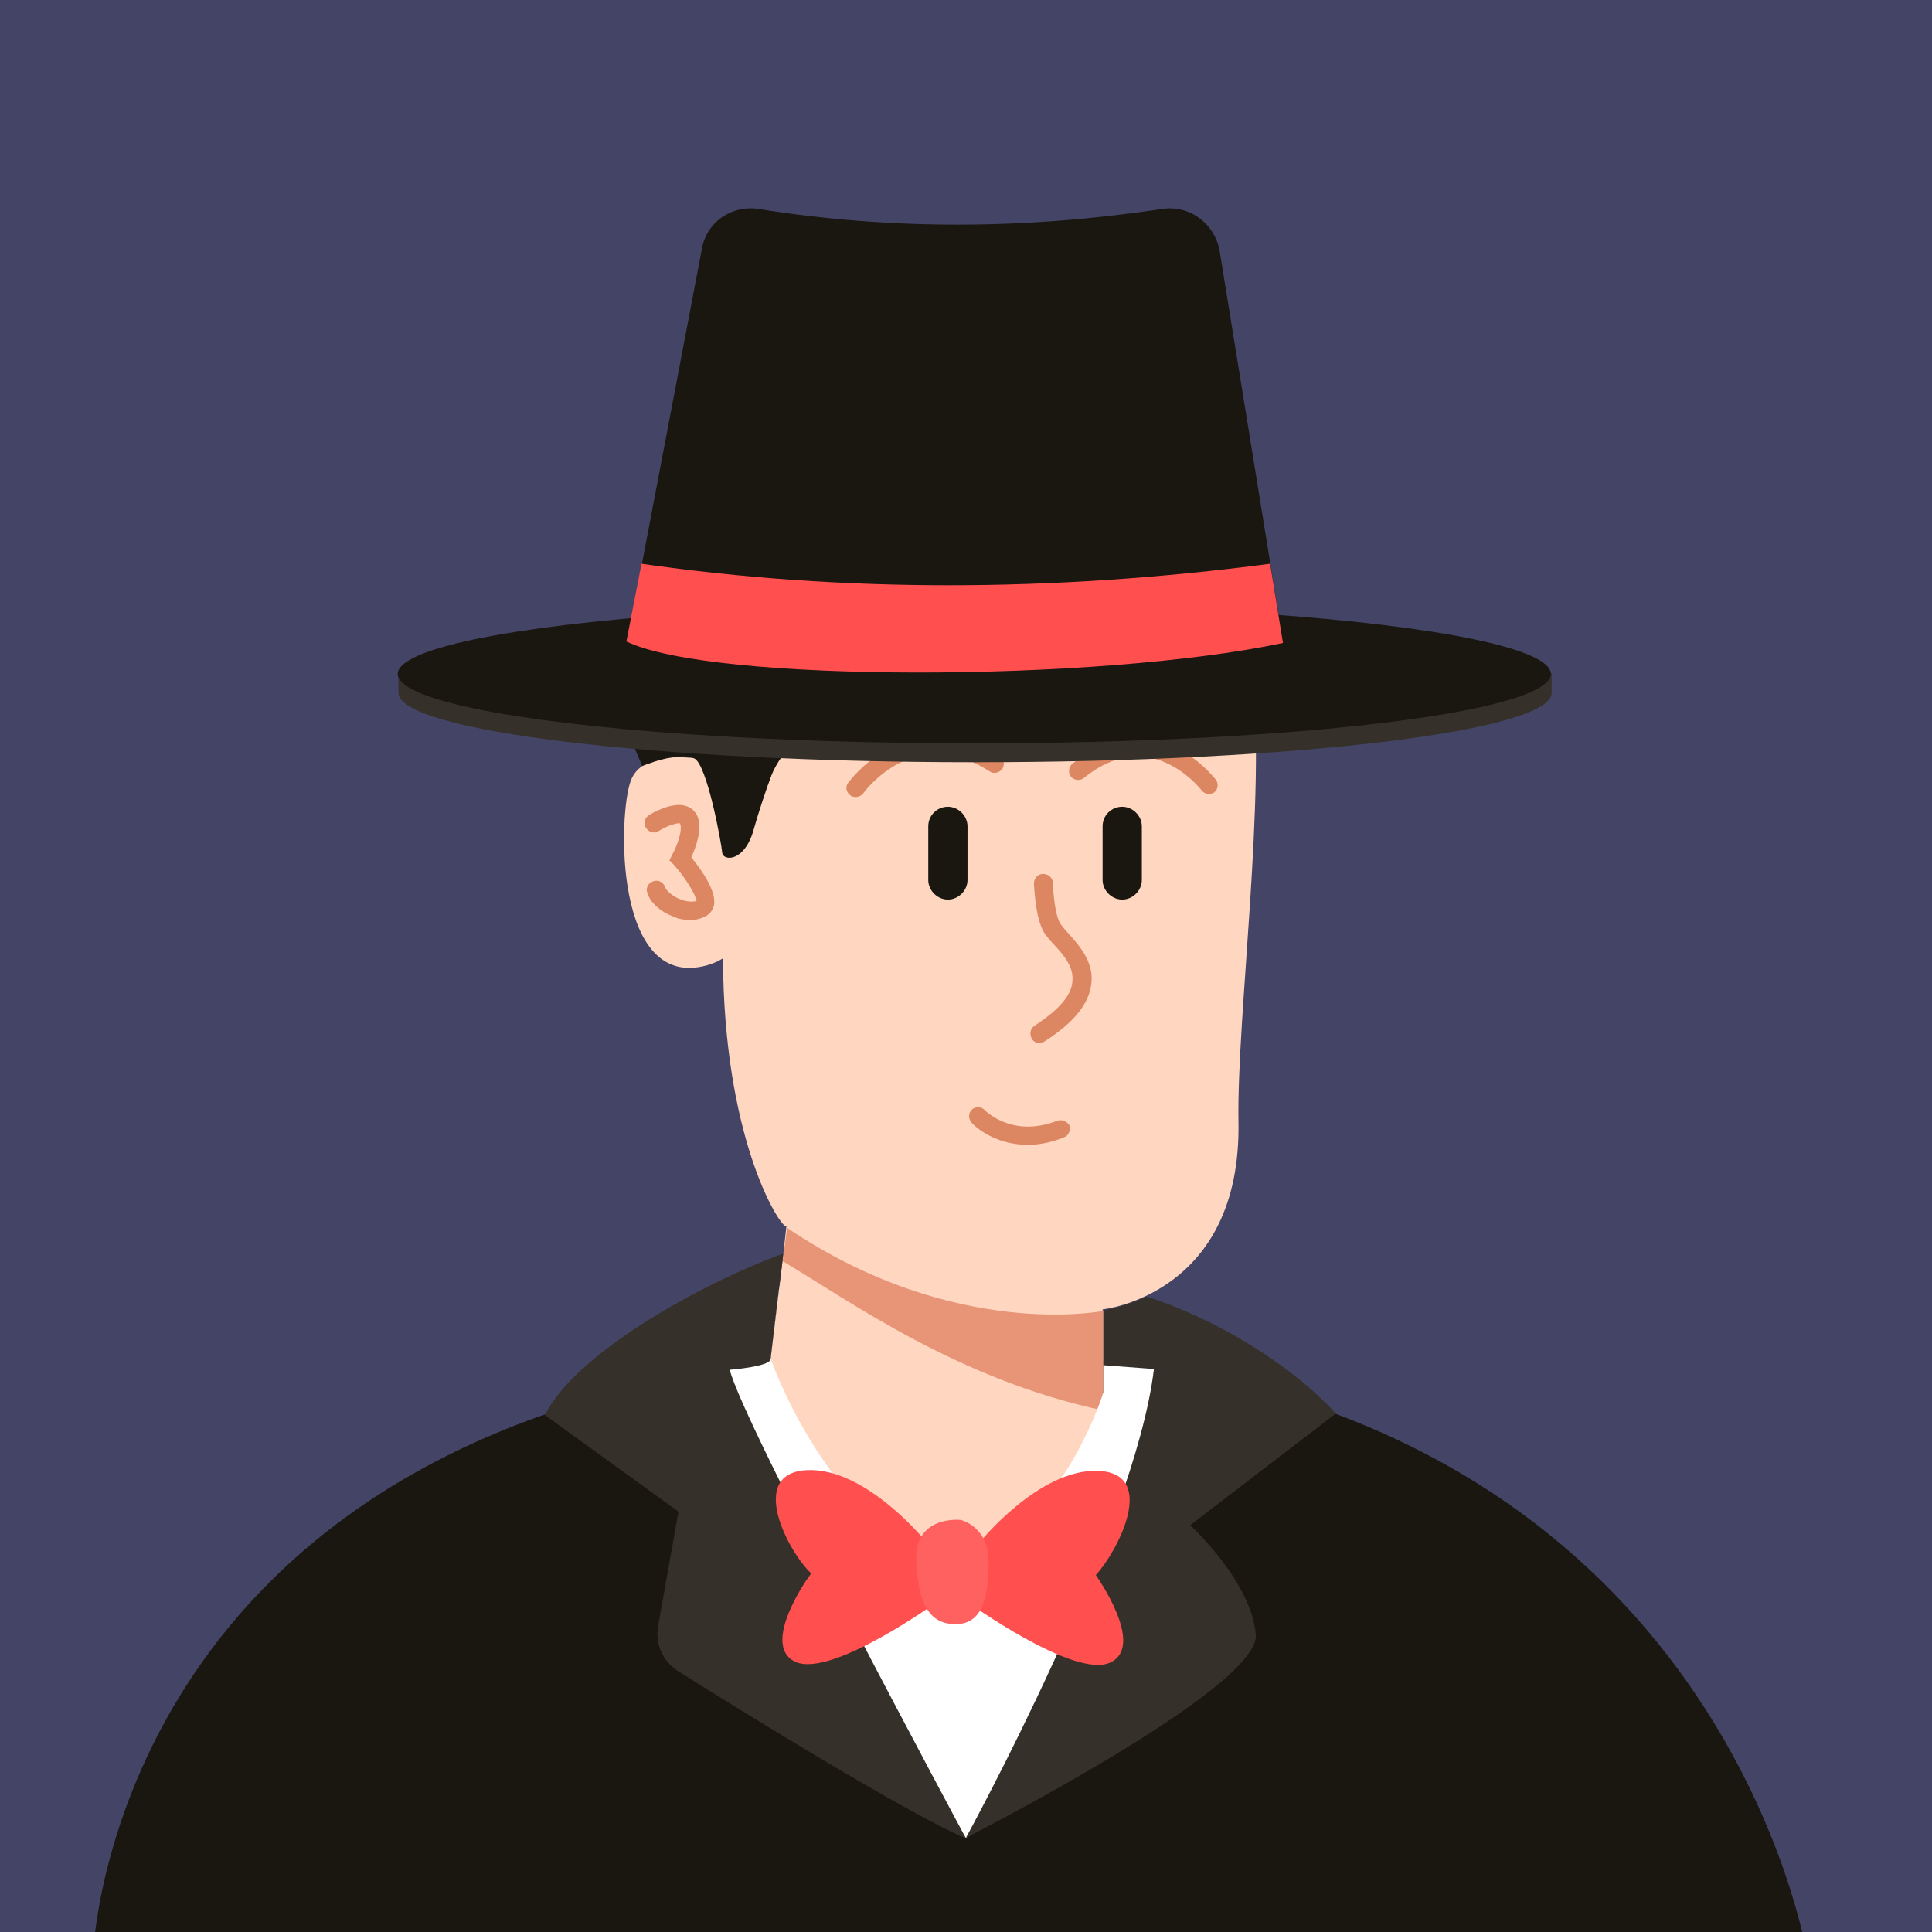 <?xml version="1.0" encoding="utf-8"?>
<!-- Generator: Adobe Illustrator 27.9.0, SVG Export Plug-In . SVG Version: 6.00 Build 0)  -->
<svg version="1.1" xmlns="http://www.w3.org/2000/svg" xmlns:xlink="http://www.w3.org/1999/xlink" x="0px" y="0px"
	 viewBox="0 0 256 256" style="enable-background:new 0 0 256 256;" xml:space="preserve">
<style type="text/css">
	.st0{display:none;}
	.st1{display:inline;fill:#3B4D75;}
	.st2{display:inline;fill:#4A9370;}
	.st3{display:inline;fill:#1B9E9A;}
	.st4{display:inline;fill:#FF4F4F;}
	.st5{display:inline;fill:#4399E6;}
	.st6{display:inline;fill:#FFC56F;}
	.st7{display:inline;fill:#444466;}
	.st8{display:inline;}
	.st9{fill:#E56E2C;}
	.st10{fill:#D17EE0;}
	.st11{fill:#FFAC9F;}
	.st12{fill:#F48A7F;}
	.st13{fill:#FC8383;}
	.st14{fill:none;stroke:#C95D55;stroke-width:2.5;stroke-linecap:round;stroke-linejoin:round;stroke-miterlimit:10;}
	.st15{fill:#4C2C22;}
	.st16{fill:#FFFFFF;}
	.st17{display:inline;fill:#5F9996;}
	.st18{display:inline;fill:#94A3B8;}
	.st19{display:inline;fill:#FF8BCF;}
	.st20{display:inline;fill:#4649D4;}
	.st21{display:inline;fill:#FE6B59;}
	.st22{display:inline;fill:#7DE2BB;}
	.st23{display:inline;fill:#9DD0C1;}
	.st24{display:inline;fill:#F9C7A2;}
	.st25{fill:#734866;}
	.st26{fill:#D37C5E;}
	.st27{fill:#9E5D46;}
	.st28{fill:none;stroke:#9E5D46;stroke-width:2.221;stroke-linecap:round;stroke-miterlimit:10;}
	.st29{fill:#AF1E1E;}
	.st30{fill:#0276CE;}
	.st31{fill:#FFD6C0;}
	.st32{fill:none;stroke:#DD8762;stroke-width:2.448;stroke-linecap:round;stroke-miterlimit:10;}
	.st33{fill:#E89477;}
	.st34{fill:#37355B;}
	.st35{fill:#FF4F4F;}
	.st36{clip-path:url(#SVGID_00000125567060224583907630000002176837404372763286_);}
	.st37{fill:#BC2B33;}
	.st38{fill:#ED4F4F;}
	.st39{fill:none;stroke:#9E5D46;stroke-width:2.397;stroke-linecap:round;stroke-miterlimit:10;}
	.st40{fill:none;stroke:#4C2C22;stroke-width:2.667;stroke-linejoin:round;stroke-miterlimit:10;}
	.st41{fill:#932525;}
	.st42{fill:none;stroke:#FFFFFF;stroke-width:3.333;stroke-linecap:round;stroke-miterlimit:10;}
	.st43{fill:none;stroke:#FFFFFF;stroke-width:2;stroke-linecap:round;stroke-miterlimit:10;}
	.st44{fill:none;stroke:#FFFFFF;stroke-width:1.931;stroke-linecap:round;stroke-miterlimit:10;}
	.st45{fill:#173253;}
	.st46{fill:#997382;}
	.st47{fill:#7E5E6D;}
	.st48{fill:none;stroke:#FFFFFF;stroke-width:2.333;stroke-linecap:round;stroke-miterlimit:10;}
	.st49{fill:#FFA657;}
	.st50{fill:none;stroke:#EF8B4F;stroke-width:4;stroke-miterlimit:10;}
	.st51{fill:#EF8B4F;}
	.st52{fill:#454570;}
	.st53{fill:#F28C81;}
	.st54{fill:#7E7CE1;}
	.st55{fill:none;stroke:#FFFFFF;stroke-width:3;stroke-linecap:round;stroke-miterlimit:10;}
	.st56{fill:#BF5882;}
	.st57{fill:#FF8BCF;}
	.st58{fill:#A6ADDD;}
	.st59{fill:#FFE9CA;}
	.st60{fill:none;stroke:#DB9753;stroke-width:2.4;stroke-linecap:round;stroke-linejoin:round;stroke-miterlimit:10;}
	.st61{fill:#F2BB7E;}
	.st62{fill:#202049;}
	.st63{display:inline;fill:#37355B;}
	.st64{fill:#541A30;}
	.st65{fill:#E07E68;}
	.st66{fill:#D65C50;}
	.st67{fill:none;stroke:#BC5146;stroke-width:2.5;stroke-linecap:round;stroke-linejoin:round;stroke-miterlimit:10;}
	.st68{fill:none;stroke:#C13838;stroke-width:2.5;stroke-linecap:round;stroke-miterlimit:10;}
	.st69{fill:#D33C3C;}
	.st70{fill:#FFC56F;}
	.st71{fill:none;stroke:#37355B;stroke-width:2.5;stroke-linecap:round;stroke-miterlimit:10;}
	.st72{fill:none;stroke:#E89F5D;stroke-width:2;stroke-linecap:round;stroke-linejoin:round;stroke-miterlimit:10;}
	.st73{fill:#9491B5;}
	.st74{fill:#5E434E;}
	.st75{fill:none;stroke:#F28C81;stroke-width:2;stroke-linecap:round;stroke-miterlimit:10;}
	.st76{fill:#4A6642;}
	.st77{fill:none;stroke:#3C5434;stroke-width:2;stroke-linecap:round;stroke-linejoin:round;stroke-miterlimit:10;}
	.st78{fill:#8483AA;}
	.st79{fill:#1F1F49;}
	.st80{fill:#313159;}
	.st81{fill:none;stroke:#FFFFFF;stroke-width:2.389;stroke-linecap:round;stroke-miterlimit:10;}
	.st82{fill:none;stroke:#FFFFFF;stroke-width:2.307;stroke-linecap:round;stroke-miterlimit:10;}
	.st83{fill:#6161BC;}
	.st84{fill:#0B2759;}
	.st85{fill:#5656A5;}
	.st86{fill:none;stroke:#0B2759;stroke-width:3;stroke-linecap:round;stroke-miterlimit:10;}
	.st87{fill:#25253F;}
	.st88{fill:#5B5B84;}
	.st89{fill:#AF2323;}
	.st90{fill:#D11818;}
	.st91{fill:#47152A;}
	.st92{fill:#2A336F;}
	.st93{fill:#171E4D;}
	.st94{fill:none;stroke:#171E4D;stroke-width:2;stroke-miterlimit:10;}
	.st95{fill:#0B0F26;}
	.st96{fill:#007DA8;}
	.st97{fill:none;stroke:#DD8762;stroke-width:2.448;stroke-linecap:round;stroke-linejoin:round;stroke-miterlimit:10;}
	.st98{fill:#3E3A39;}
	.st99{fill:#E8E9EB;}
	.st100{fill:none;stroke:#E8E9EB;stroke-width:2;stroke-linecap:round;stroke-linejoin:round;stroke-miterlimit:10;}
	.st101{fill:#D1D1D1;}
	.st102{display:inline;fill:#541A30;}
	.st103{fill:#4399E6;}
	.st104{fill:#58B9F4;}
	.st105{fill:#B4D1FB;}
	.st106{display:inline;fill:#171E4D;}
	.st107{display:inline;fill:#2A336F;}
	.st108{display:inline;fill:#B4D1FB;}
	.st109{fill:#CC966A;}
	.st110{fill:#D8E1EF;}
	.st111{fill:#8B483D;}
	.st112{fill:#A37C52;}
	.st113{fill:none;}
	.st114{fill:#FFDFC7;}
	.st115{fill:#863E39;}
	.st116{fill:#FF9D7D;}
	.st117{fill:#EF8265;}
	.st118{fill:#5F9996;}
	.st119{display:inline;fill:#D37C5E;}
	.st120{fill:none;stroke:#C65959;stroke-width:2.448;stroke-linecap:round;stroke-miterlimit:10;}
	.st121{fill:#AE7A50;}
	.st122{fill:#7A4927;}
	.st123{fill:#94A3B8;}
	.st124{fill:#DA4040;}
	.st125{fill:none;stroke:#0B0F26;stroke-width:2;stroke-linecap:round;stroke-miterlimit:10;}
	.st126{fill:#EF8781;}
	.st127{fill:#FF9E10;}
	.st128{fill:#EF8800;}
	.st129{fill:#FFB40D;}
	.st130{fill:#FFC610;}
	.st131{fill:#8A8895;}
	.st132{fill:#E5E5E5;}
	.st133{fill:none;stroke:#CC7217;stroke-width:3;stroke-miterlimit:10;}
	.st134{fill:#F9C7A2;}
	.st135{fill:#751A1A;}
	.st136{fill:#C62C2C;}
	.st137{fill:#CC3636;}
	.st138{fill:#010101;}
	.st139{fill:#1F2644;}
	.st140{fill:none;stroke:#010101;stroke-width:4;stroke-miterlimit:10;}
	.st141{fill:#FD9556;}
	.st142{fill:#E4E6EF;}
	.st143{fill:#F2D83D;}
	.st144{fill:#2C314C;}
	.st145{fill:#735EDD;}
	.st146{fill:#F9A5CF;}
	.st147{fill:#EBCA5F;}
	.st148{fill:#F1502D;}
	.st149{fill:#D87B61;}
	.st150{fill:#005E8C;}
	.st151{fill:none;stroke:#FFFFFF;stroke-width:2;stroke-miterlimit:10;}
	.st152{fill:#9B1B1B;}
	.st153{fill:#D39089;}
	.st154{fill:#AD6F6A;}
	.st155{fill:none;stroke:#B26059;stroke-width:2.5;stroke-linecap:round;stroke-linejoin:round;stroke-miterlimit:10;}
	.st156{fill:#7E4F3D;}
	.st157{fill:none;stroke:#C95D55;stroke-linecap:round;stroke-linejoin:round;stroke-miterlimit:10;}
	.st158{fill:#FF1812;}
	.st159{fill:#1B9E9A;}
	.st160{fill:none;stroke:#C5C7C9;stroke-width:2;stroke-linecap:round;stroke-linejoin:round;stroke-miterlimit:10;}
	.st161{fill:#1E1F21;}
	.st162{fill:#C5C7C9;}
	.st163{fill:#3A362F;}
	.st164{fill:#3279AF;}
	.st165{fill:#EA847A;}
	.st166{fill:#1E2754;}
	.st167{fill:#C12525;}
	.st168{fill:none;stroke:#3A362F;stroke-width:2;stroke-linecap:round;stroke-miterlimit:10;}
	.st169{fill:#F95353;}
	.st170{fill:#FCF01D;}
	.st171{fill:#4B3E87;}
	.st172{fill:#312951;}
	.st173{fill:#6857A5;}
	.st174{fill:#FFB240;}
	.st175{fill:#372D66;}
	.st176{fill:#444466;}
	.st177{fill:#1A1711;}
	.st178{fill:#35312A;}
	.st179{fill:#FF6161;}
	.st180{fill:#4D2684;}
	.st181{fill:#593493;}
	.st182{fill:#845362;}
	.st183{fill:#6B4050;}
	.st184{fill:none;stroke:#0B0F26;stroke-width:2;stroke-linecap:round;stroke-linejoin:round;stroke-miterlimit:10;}
	.st185{fill:#461378;}
	.st186{fill:#5C2A96;}
	.st187{fill:#B22424;}
	.st188{fill:#FFCC00;}
	.st189{fill:#BC3131;}
	.st190{fill:#631010;}
	.st191{display:inline;fill:#007DA8;}
	.st192{fill:#B2B2B2;}
	.st193{fill:#705137;}
	.st194{display:inline;fill:#DA4040;}
	.st195{fill:#7DC6EE;}
	.st196{fill:#C0E7F9;}
	.st197{fill:#EBDBAF;}
	.st198{fill:#A8986F;}
	.st199{fill:#D6BA7C;}
	.st200{fill:#A8905A;}
	.st201{fill:#E6D19D;}
	.st202{fill:#A7603A;}
	.st203{fill:#A0827F;}
	.st204{fill:#FFC54D;}
	.st205{fill:#3B4D75;}
	.st206{fill:#4A9370;}
	.st207{fill:#C95D55;}
	.st208{fill:#4649D4;}
	.st209{fill:#FE6B59;}
	.st210{fill:#7DE2BB;}
	.st211{fill:#9DD0C1;}
	.st212{fill:#DD8762;}
	.st213{fill:#DB9753;}
	.st214{fill:#BC5146;}
	.st215{fill:#C13838;}
	.st216{fill:#E89F5D;}
	.st217{fill:#3C5434;}
	.st218{fill:#C65959;}
	.st219{fill:#CC7217;}
	.st220{fill:#B26059;}
</style>
<g id="Layer_1" class="st0">
	<g class="st8">
		<rect y="0" class="st176" width="256" height="256"/>
		<g>
			<path class="st177" d="M12.6,256h226.2c-3.9-16.1-24.6-77.9-113.9-76.9C28.7,180.2,14.6,240.2,12.6,256z"/>
			<polygon class="st110" points="143.1,218.8 128,243.6 110.2,217.6 140.5,211.9 			"/>
			<path class="st31" d="M164.2,148.6c0.5,23-18,25-18,25l0,9.6v3.7c-2,16.3-6.6,28.8-24.9,29.8c-18.3-2.4-20-16.5-19.9-29.9
				l2.4-19.7l0.5-4.5l0,0c0,0-0.1,0-0.1,0c-1.2-0.6-8.2-12.2-8.3-35.5c-0.1-23.6-20.2-74,55.7-55.2c7.8,1.9,13.5,8.6,14.4,16.7
				C167.8,105.8,163.9,134.3,164.2,148.6z"/>
			<path class="st177" d="M114.3,91.3c0,0-10.2,5.6-12.3,12.1c-2.1,6.5-12.1-11.5-12.1-11.5s2.7-2.4,3.4-2.6S114.3,91.3,114.3,91.3z
				"/>
			<path class="st33" d="M146.2,173.6l0,13.2c-19.2-4.1-33.2-14.3-42.5-19.8l0.5-4.5C126.5,177.6,146.2,173.6,146.2,173.6z"/>
			<path class="st32" d="M138.3,117.1c0.2,2.7,0.5,5,1.3,6c2.1,2.7,8.6,7-1.8,13.8"/>
			<path class="st177" d="M125.6,119.2L125.6,119.2c-1.4,0-2.6-1.2-2.6-2.6v-7.1c0-1.4,1.2-2.6,2.6-2.6h0c1.4,0,2.6,1.2,2.6,2.6v7.1
				C128.3,118,127.1,119.2,125.6,119.2z"/>
			<path class="st177" d="M148.7,119.2L148.7,119.2c-1.4,0-2.6-1.2-2.6-2.6v-7.1c0-1.4,1.2-2.6,2.6-2.6l0,0c1.4,0,2.6,1.2,2.6,2.6
				v7.1C151.3,118,150.1,119.2,148.7,119.2z"/>
			<path class="st31" d="M93.6,100.6c0,0-8.2-1.7-10,2.8s-2.3,28,10.1,24.5S93.6,100.6,93.6,100.6z"/>
			<path class="st32" d="M113.4,104.4c0,0,7.5-10.4,18.3-3.2"/>
			<path class="st32" d="M160.1,104c0,0-7.4-9.8-17.3-1.9"/>
			<path class="st32" d="M86.5,109.1c0,0,3.8-2.3,4.6-0.5c0.8,1.8-1.1,5.2-1.1,5.2s5,5.7,2.7,6.7c-2.3,1-5.3-1-5.9-2.5"/>
			<path class="st16" d="M121,205.3l9.6-0.2c0,0,9.5,3,11,4.2c1.6,1.2-2,24.5-3.7,27c-1.7,2.5-10,7.2-10,7.2l-17.8-25.3l-0.7-6.9
				L121,205.3z"/>
			<path class="st16" d="M103.3,170.5c-6.2-0.1-15.6,11.5-15.6,11.5c-0.8,26.7,16,44.1,16,44.1c2.4-11.5,17.3-20.8,17.3-20.8
				c-12.9-7.8-18.9-25.3-18.9-25.3L103.3,170.5z"/>
			<path class="st16" d="M130.6,205.1c0,0,12.6,10.9,15.6,19.4c0,0,12.9-18.2,9.7-42.7c0,0-3.7-7.2-9.7-8.2v10.9
				C146.2,184.5,141.6,199.7,130.6,205.1z"/>
			<path class="st32" d="M129.6,148c0,0,4.1,4.4,10.9,1.7"/>
			<path class="st177" d="M103.7,98.7c0,0-2.7,6.9-3.8,11.2c-1.2,4.4-4.1,4.3-4.2,3.2s-2-11.7-3.7-12.5c-2.1-1-6.9,1-6.9,1
				l-4.8-11.3C81.3,90,103.7,95.3,103.7,98.7z"/>
		</g>
		<polygon class="st177" points="119.4,237 128,243.6 142.8,233.3 148.4,256 107,256 111.6,233.3 		"/>
		<path class="st178" d="M128,243.6c0,0-29.7-55.2-31.3-62.1c0,0,5.3-0.4,5.4-1.4c0.1-1,1.7-14,1.7-14
			c-10.5,3.8-27.5,13.1-31.6,21.4l17.7,12.8l-2.7,15.2c-0.4,2.3,0.6,4.7,2.6,6C98.3,226.7,120.4,240.4,128,243.6z"/>
		<path class="st178" d="M157.8,202.2l19.3-14.8c-6.1-6.6-16.3-12.7-25.2-15.5c-3.2,1.5-5.7,1.8-5.7,1.8l0,0l0,7.3l6.7,0.5
			c-2.5,21.2-24.9,62.1-24.9,62.1s39-19.8,38.4-26.9C165.9,209.6,157.8,202.2,157.8,202.2z"/>
		<g>
			<path class="st113" d="M114,91.8c-15.2-7.6-26.5-11.1-34.5-12.7L114,91.8z"/>
			<path class="st114" d="M166.5,73.1c-9.7-0.2-43.6-0.7-79.3,7.6c4.6,1.3,10.4,3.5,16.5,6.1c0,0,29.1-5.1,65.6-5
				C169.3,81.8,168.2,78.3,166.5,73.1z"/>
		</g>
		<path class="st178" d="M203.6,89.8c-7.7-4.1-38.1-7.1-74.5-7.1c-35,0-64.4,2.8-73.5,6.7c-0.5-0.2-2.9-0.1-2.9-0.1v2.6
			c0,5.1,34.2,9.2,76.4,9.2s76.4-4.1,76.4-9.2v-2.6L203.6,89.8z"/>
		<ellipse class="st177" cx="129.1" cy="89.3" rx="76.4" ry="9.2"/>
		<g>
			<path class="st35" d="M122.7,204.4c0,0-8-10-15.9-9.6c-7.9,0.4-2.5,10.8,0.6,13.7c0,0-6.7,9.4-1.9,11.6c4.8,2.2,19-8.1,19-8.1
				L122.7,204.4z"/>
			<path class="st35" d="M129.6,204.4c0,0,8-10,15.9-9.6c7.9,0.4,2.5,10.8-0.6,13.7c0,0,6.7,9.4,1.9,11.6c-4.8,2.2-19-8.1-19-8.1
				L129.6,204.4z"/>
			<path class="st179" d="M127.3,201.4c0,0-6.2-0.7-5.9,5.4c0.3,6.2,2.1,8.4,5.4,8.3c3.2-0.1,4.2-3.4,4.2-8.2
				S127.3,201.4,127.3,201.4z"/>
		</g>
		<g>
			<path class="st177" d="M83,84.9L93,33c0.7-3.5,4.1-5.9,7.6-5.3c17.6,2.8,35.3,2.7,53.3,0c3.6-0.6,7,1.9,7.6,5.5l8.9,54.9L83,84.9
				z"/>
			<path class="st35" d="M83,84.9c11.4,5.5,62.3,5.4,87,0.2l-1.7-10.5c-29,3.8-56.8,3.8-83.3,0L83,84.9z"/>
		</g>
	</g>
</g>
<g id="Layer_2">
	<g>
		<rect y="0" class="st176" width="256" height="256"/>
	</g>
	<g>
		<g>
			<g>
				<path class="st177" d="M124.9,179.1C28.7,180.2,14.6,240.2,12.6,256h226.2C234.9,239.9,214.1,178.1,124.9,179.1z"/>
			</g>
			<g>
				<polygon class="st110" points="128,243.6 143.1,218.8 140.5,211.9 110.2,217.6 				"/>
			</g>
			<g>
				<path class="st31" d="M165.9,88.5c-0.9-8.1-6.6-14.8-14.4-16.7C75.6,53,95.7,103.4,95.8,127c0.1,23.3,7.1,34.9,8.3,35.5
					c0,0,0.1,0,0.1,0l0,0l-0.5,4.5l-2.4,19.7c-0.1,13.4,1.7,27.5,19.9,29.9c18.3-1,22.9-13.6,24.9-29.8v-3.7l0-9.6
					c0,0,18.5-1.9,18-25C163.9,134.3,167.8,105.8,165.9,88.5z"/>
			</g>
			<g>
				<path class="st177" d="M89.9,91.8c0,0,9.9,18,12.1,11.5s12.3-12.1,12.3-12.1s-20.2-2.1-20.9-2S89.9,91.8,89.9,91.8z"/>
			</g>
			<g>
				<path class="st33" d="M103.7,167.1c9.2,5.5,23.3,15.7,42.5,19.8l0-13.2c0,0-19.7,4-41.9-11L103.7,167.1z"/>
			</g>
			<g>
				<path class="st212" d="M137.1,135.9c-0.6,0.4-0.7,1.1-0.4,1.7c0.2,0.4,0.6,0.6,1,0.6c0.2,0,0.5-0.1,0.7-0.2
					c3.9-2.5,5.9-5,6.2-7.6c0.4-3-1.7-5.2-3.1-6.8c-0.4-0.4-0.7-0.8-1-1.2c-0.2-0.3-0.8-1.5-1-5.4c0-0.7-0.6-1.2-1.3-1.2
					c-0.7,0-1.2,0.6-1.2,1.3c0.2,3.4,0.7,5.6,1.5,6.7c0.3,0.4,0.7,0.9,1.1,1.3c1.3,1.4,2.7,3,2.5,4.9
					C142,131.9,140.3,133.8,137.1,135.9z"/>
			</g>
			<g>
				<path class="st177" d="M123,109.5v7.1c0,1.4,1.2,2.6,2.6,2.6c1.4,0,2.6-1.2,2.6-2.6v-7.1c0-1.4-1.2-2.6-2.6-2.6
					C124.2,106.9,123,108,123,109.5z"/>
			</g>
			<g>
				<path class="st177" d="M146.1,109.5v7.1c0,1.4,1.2,2.6,2.6,2.6c1.4,0,2.6-1.2,2.6-2.6v-7.1c0-1.4-1.2-2.6-2.6-2.6
					C147.3,106.9,146.1,108,146.1,109.5z"/>
			</g>
			<g>
				<path class="st31" d="M83.6,103.4c-1.7,4.4-2.3,28,10.1,24.5c12.4-3.5-0.2-27.2-0.2-27.2S85.3,98.9,83.6,103.4z"/>
			</g>
			<g>
				<path class="st212" d="M112.4,103.7c-0.4,0.5-0.3,1.3,0.3,1.7c0.2,0.2,0.5,0.2,0.7,0.2c0.4,0,0.8-0.2,1-0.5
					c0.3-0.4,6.9-9.3,16.7-2.9c0.6,0.4,1.3,0.2,1.7-0.3c0.4-0.6,0.2-1.3-0.3-1.7C120.7,92.4,112.5,103.6,112.4,103.7z"/>
			</g>
			<g>
				<path class="st212" d="M152,97.9c-3.4-0.4-6.7,0.7-9.9,3.3c-0.5,0.4-0.6,1.2-0.2,1.7c0.4,0.5,1.2,0.6,1.7,0.2
					c2.7-2.2,5.4-3.1,8.1-2.8c4.5,0.5,7.5,4.4,7.5,4.4c0.2,0.3,0.6,0.5,1,0.5c0.3,0,0.5-0.1,0.7-0.2c0.5-0.4,0.6-1.2,0.2-1.7
					C160.9,103.1,157.5,98.6,152,97.9z"/>
			</g>
			<g>
				<path class="st212" d="M90,119.1c-1-0.4-1.8-1.2-1.9-1.6c-0.2-0.6-0.9-1-1.6-0.7c-0.6,0.2-1,0.9-0.7,1.6c0.4,1.2,1.7,2.4,3.3,3
					c0.8,0.4,1.6,0.5,2.4,0.5c0.6,0,1.2-0.1,1.8-0.4c0.7-0.3,1.1-0.8,1.3-1.5c0.4-1.9-1.7-4.8-3-6.4c0.6-1.3,1.5-3.7,0.8-5.5
					c-0.3-0.6-0.8-1.1-1.5-1.3c-1.8-0.6-4.4,0.9-4.9,1.2c-0.6,0.4-0.8,1.1-0.4,1.7c0.4,0.6,1.1,0.8,1.7,0.4c1.1-0.7,2.5-1.1,2.8-1
					c0.4,0.9-0.4,3-1,4.1l-0.4,0.8l0.6,0.6c1.6,1.8,2.9,4,3,4.8C91.3,119.6,90.4,119.3,90,119.1z"/>
			</g>
			<g>
				<path class="st16" d="M121,205.3l-11.5,6l0.7,6.9l17.8,25.3c0,0,8.3-4.7,10-7.2c1.7-2.5,5.2-25.8,3.7-27c-1.6-1.2-11-4.2-11-4.2
					L121,205.3z"/>
			</g>
			<g>
				<path class="st16" d="M87.7,182c-0.8,26.7,16,44.1,16,44.1c2.4-11.5,17.3-20.8,17.3-20.8c-12.9-7.8-18.9-25.3-18.9-25.3l1.2-9.6
					C97.1,170.4,87.7,182,87.7,182z"/>
			</g>
			<g>
				<path class="st16" d="M146.2,173.6v10.9c0,0-4.6,15.2-15.6,20.7c0,0,12.6,10.9,15.6,19.4c0,0,12.9-18.2,9.7-42.7
					C155.8,181.8,152.1,174.6,146.2,173.6z"/>
			</g>
			<g>
				<path class="st212" d="M140.1,148.5c-5.9,2.3-9.4-1.2-9.6-1.4c-0.5-0.5-1.2-0.5-1.7-0.1c-0.5,0.5-0.5,1.2-0.1,1.7
					c0.1,0.2,2.8,3,7.5,3c1.4,0,3.1-0.3,4.8-1c0.6-0.2,0.9-1,0.7-1.6C141.4,148.6,140.7,148.3,140.1,148.5z"/>
			</g>
			<g>
				<path class="st177" d="M80.3,90.2l4.8,11.3c0,0,4.8-2,6.9-1c1.7,0.8,3.6,11.3,3.7,12.5c0.1,1.1,3,1.3,4.2-3.2
					c1.2-4.3,3.8-11.2,3.8-11.2C103.7,95.3,81.3,90,80.3,90.2z"/>
			</g>
		</g>
		<g>
			<polygon class="st177" points="119.4,237 111.6,233.3 107,256 148.4,256 142.8,233.3 128,243.6 			"/>
		</g>
		<g>
			<path class="st178" d="M89.8,221.4c8.4,5.3,30.6,19,38.2,22.2c0,0-29.7-55.2-31.3-62.1c0,0,5.3-0.4,5.4-1.4s1.7-14,1.7-14
				c-10.5,3.8-27.5,13.1-31.6,21.4l17.7,12.8l-2.7,15.2C86.8,217.8,87.8,220.1,89.8,221.4z"/>
		</g>
		<g>
			<path class="st178" d="M151.9,171.8c-3.2,1.5-5.7,1.8-5.7,1.8l0,0l0,7.3l6.7,0.5c-2.5,21.2-24.9,62.1-24.9,62.1
				s39-19.8,38.4-26.9c-0.6-7.1-8.7-14.5-8.7-14.5l19.3-14.8C171,180.7,160.8,174.6,151.9,171.8z"/>
		</g>
		<g>
			<g>
				<path class="st113" d="M79.5,79.2L114,91.8C98.8,84.2,87.4,80.7,79.5,79.2z"/>
			</g>
			<g>
				<path class="st114" d="M87.1,80.7c4.6,1.3,10.4,3.5,16.5,6.1c0,0,29.1-5.1,65.6-5c0,0-1.1-3.5-2.8-8.7
					C156.8,72.9,122.8,72.5,87.1,80.7z"/>
			</g>
		</g>
		<g>
			<path class="st178" d="M55.7,89.3c-0.5-0.2-2.9-0.1-2.9-0.1v2.6c0,5.1,34.2,9.2,76.4,9.2s76.4-4.1,76.4-9.2v-2.6l-1.9,0.5
				c-7.7-4.1-38.1-7.1-74.5-7.1C94.2,82.7,64.7,85.5,55.7,89.3z"/>
		</g>
		<g>
			<ellipse class="st177" cx="129.1" cy="89.3" rx="76.4" ry="9.2"/>
		</g>
		<g>
			<g>
				<path class="st35" d="M105.4,220.2c4.8,2.2,19-8.1,19-8.1l-1.6-7.7c0,0-8-10-15.9-9.6s-2.5,10.8,0.6,13.7
					C107.3,208.6,100.6,218,105.4,220.2z"/>
			</g>
			<g>
				<path class="st35" d="M145.6,194.9c-7.9-0.4-15.9,9.6-15.9,9.6l-1.6,7.7c0,0,14.2,10.3,19,8.1c4.8-2.2-1.9-11.6-1.9-11.6
					C148,205.7,153.5,195.3,145.6,194.9z"/>
			</g>
			<g>
				<path class="st179" d="M121.4,206.9c0.3,6.2,2.1,8.4,5.4,8.3s4.2-3.4,4.2-8.2c0-4.8-3.7-5.6-3.7-5.6S121.1,200.7,121.4,206.9z"
					/>
			</g>
		</g>
		<g>
			<g>
				<path class="st177" d="M153.9,27.7c-18,2.7-35.8,2.8-53.3,0C97,27.1,93.6,29.4,93,33l-9.9,52l87.4,3.1l-8.9-54.9
					C160.9,29.5,157.5,27.1,153.9,27.7z"/>
			</g>
			<g>
				<path class="st35" d="M85,74.7l-2,10.3c11.4,5.5,62.3,5.4,87,0.2l-1.7-10.5C139.3,78.5,111.5,78.5,85,74.7z"/>
			</g>
		</g>
	</g>
</g>
</svg>
